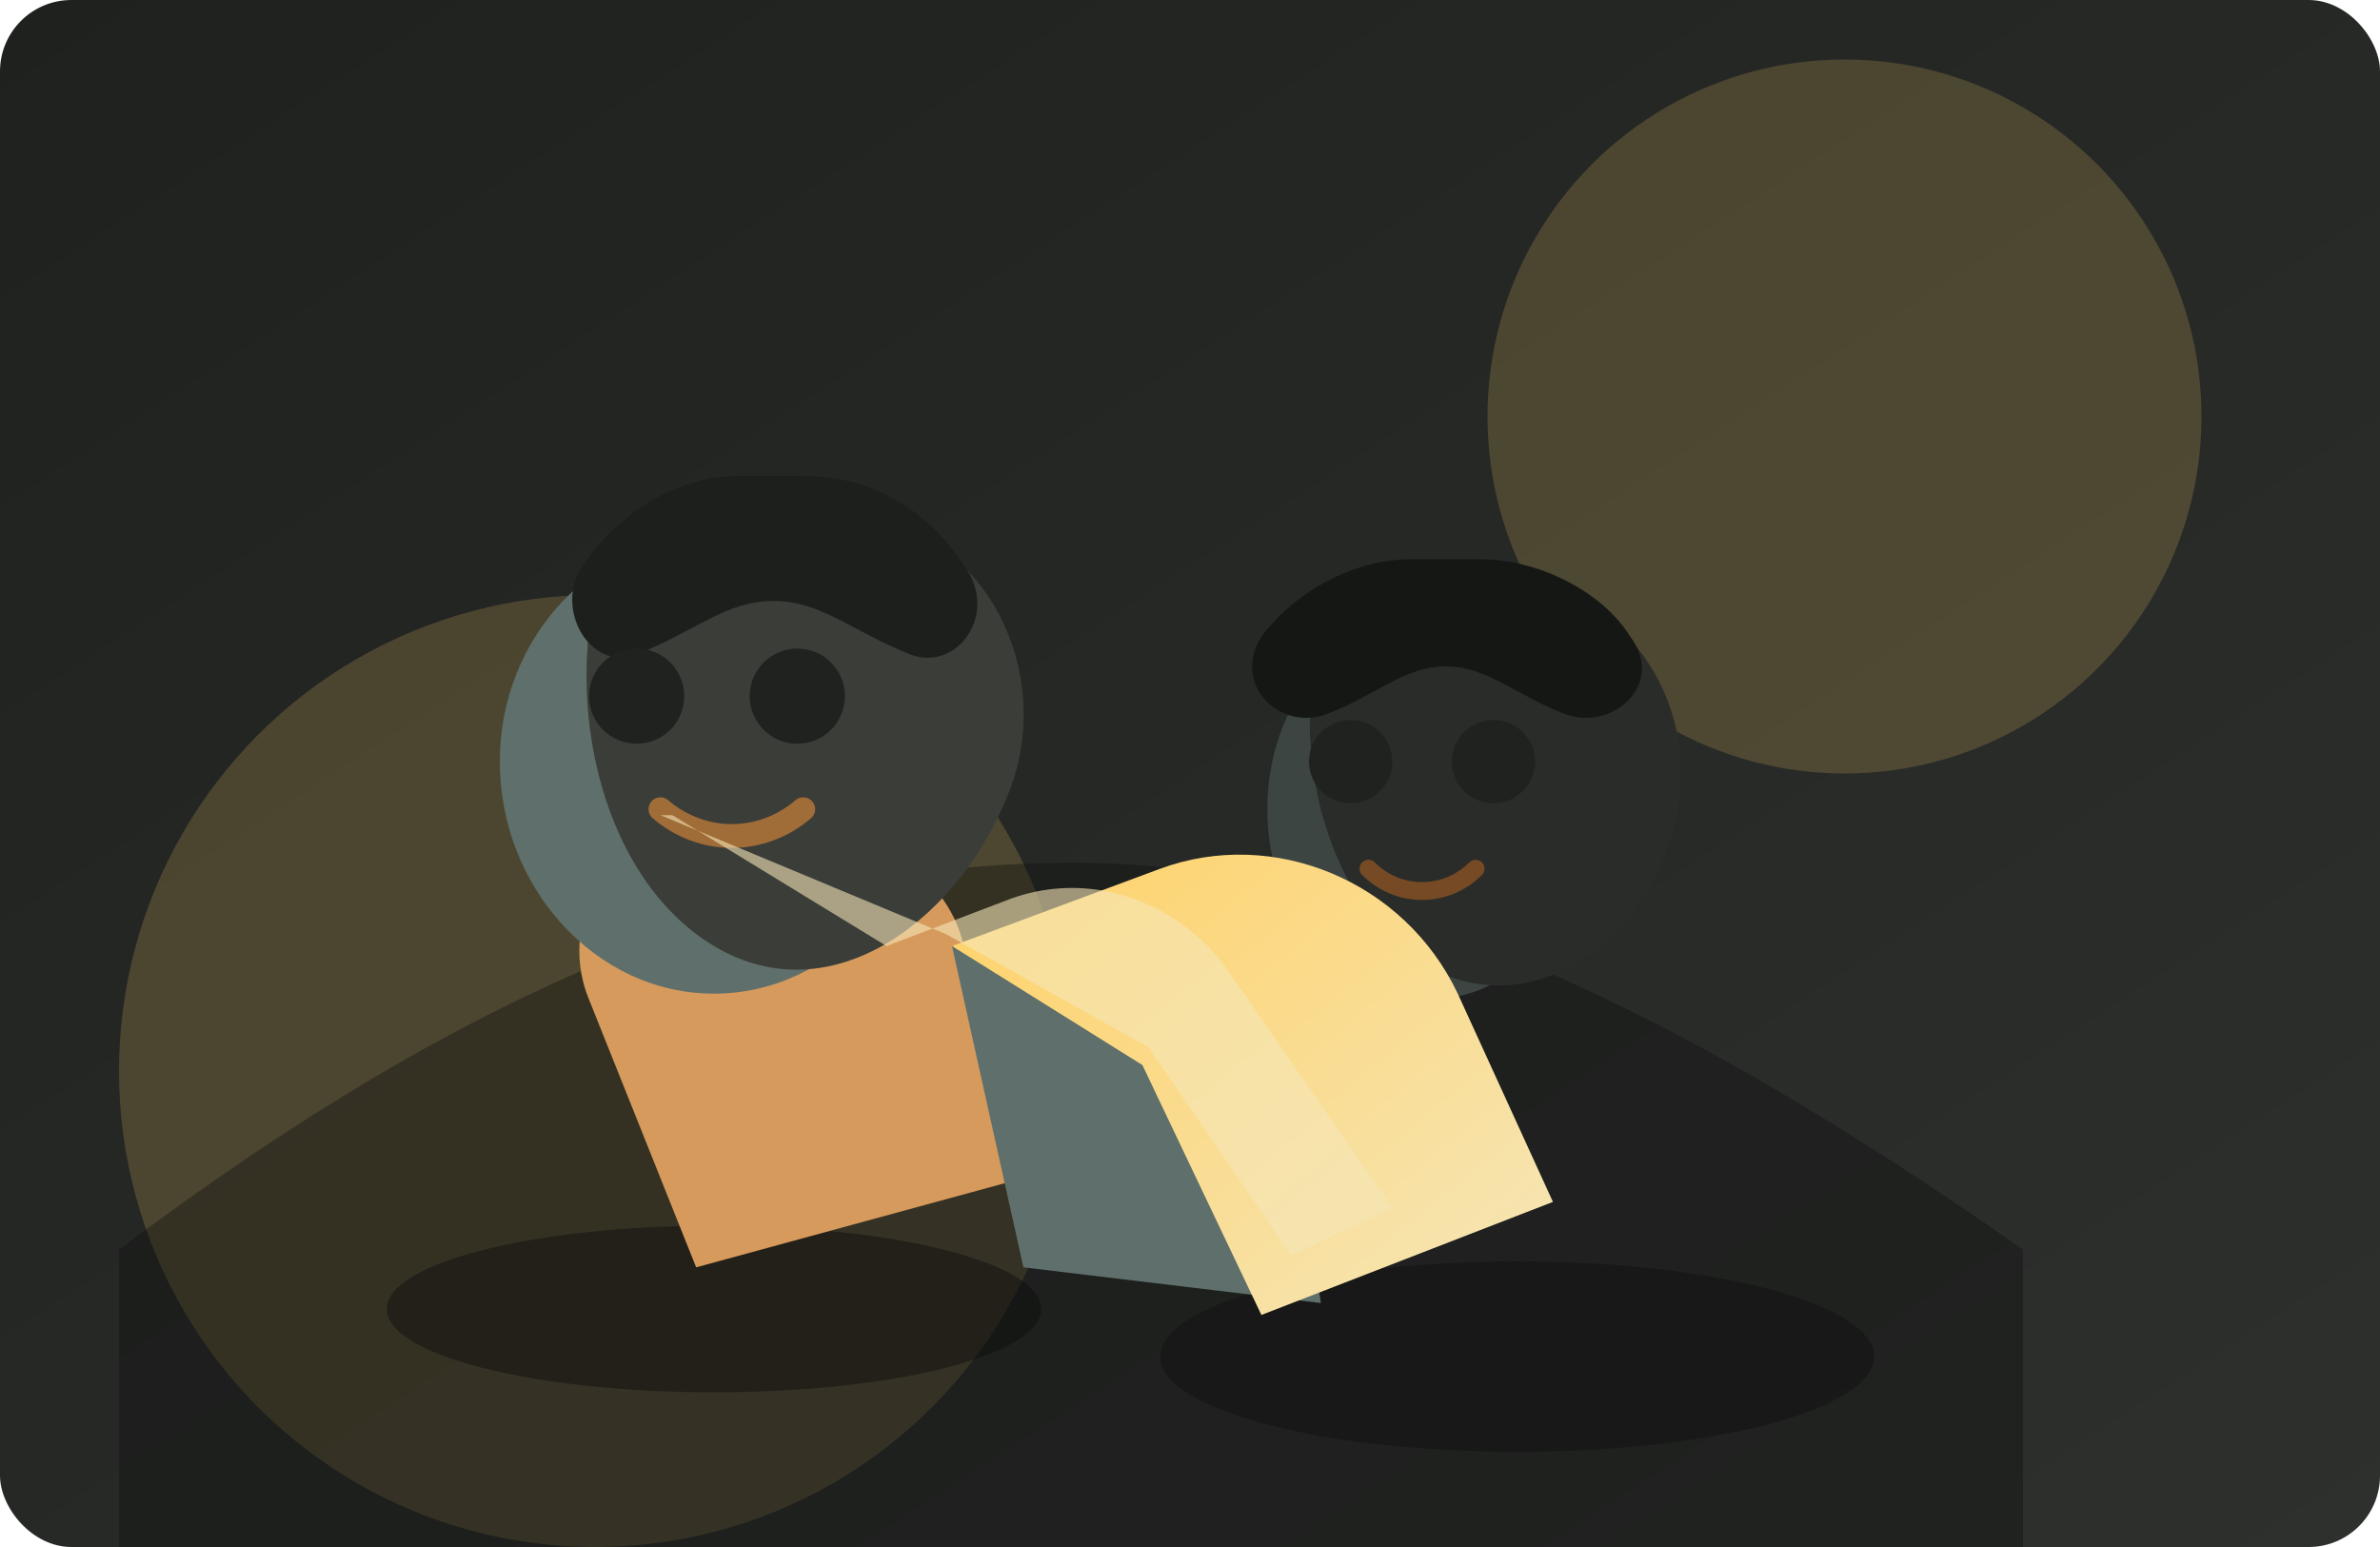 <svg xmlns="http://www.w3.org/2000/svg" viewBox="0 0 800 520">
  <defs>
    <linearGradient id="recoveryBg" x1="0" y1="0" x2="1" y2="1">
      <stop offset="0%" stop-color="#1f211f"/>
      <stop offset="100%" stop-color="#2d302d"/>
    </linearGradient>
    <linearGradient id="highlight" x1="0" y1="0" x2="1" y2="1">
      <stop offset="0%" stop-color="#ffd166"/>
      <stop offset="100%" stop-color="#f5e6b8"/>
    </linearGradient>
  </defs>
  <rect width="800" height="520" fill="url(#recoveryBg)" rx="24"/>
  <g opacity="0.18" fill="#ffd166">
    <circle cx="620" cy="140" r="120"/>
    <circle cx="200" cy="360" r="160"/>
  </g>
  <g fill="#0f100f" opacity="0.4">
    <path d="M40 420c120-90 220-130 320-130s200 46 320 130v100H40z"/>
  </g>
  <g>
    <ellipse cx="240" cy="440" rx="110" ry="28" fill="#0c0c0c" opacity="0.45"/>
    <ellipse cx="510" cy="456" rx="120" ry="32" fill="#0c0c0c" opacity="0.38"/>
  </g>
  <g fill="#d69a5c">
    <path d="M226 274c-24 10-38 38-28 62l36 90 110-30-20-78c-6-26-34-42-60-30l-38 18z"/>
    <path d="M320 318l24 108 100 12-18-124z" fill="#5f6f6b"/>
  </g>
  <g>
    <path d="M240 180c-40 0-72 34-72 76s32 78 72 78 72-36 72-78-32-76-72-76z" fill="#5f6f6b"/>
    <path d="M204 186c-16 44-4 108 36 132s84-10 100-54c12-34-4-70-28-82-30-16-84-22-108 4z" fill="#3b3d39"/>
    <path d="M248 160c-20 0-40 12-52 30-10 14 2 36 18 30 20-8 30-18 46-18s26 10 46 18c16 6 30-14 18-30-12-18-30-30-54-30z" fill="#1d1f1d"/>
    <circle cx="214" cy="234" r="16" fill="#202220"/>
    <circle cx="268" cy="234" r="16" fill="#202220"/>
    <path d="M222 272c14 12 34 12 48 0" fill="none" stroke="#a06c38" stroke-width="8" stroke-linecap="round"/>
  </g>
  <g>
    <path d="M480 208c-30 0-54 28-54 64s24 64 54 64 54-28 54-64-24-64-54-64z" fill="#3c4541"/>
    <path d="M444 214c-12 44 6 96 38 112s68-6 80-46c10-32-6-64-26-74-28-12-70-18-92 8z" fill="#2a2c2a"/>
    <path d="M474 188c-18 0-38 10-50 26-10 16 6 32 22 26 16-6 26-16 40-16s24 10 40 16c16 6 34-10 22-26-10-16-32-26-50-26z" fill="#151715"/>
    <circle cx="454" cy="256" r="14" fill="#202220"/>
    <circle cx="502" cy="256" r="14" fill="#202220"/>
    <path d="M460 292c10 10 26 10 36 0" fill="none" stroke="#754a24" stroke-width="6" stroke-linecap="round"/>
  </g>
  <path d="M320 318l70-26c38-14 82 4 100 42l32 70-98 38-40-84-64-40z" fill="url(#highlight)"/>
  <path d="M226 274l72 44 42-16c28-10 58 2 74 26l54 78-34 16-48-70-68-38-96-40z" fill="#f5e6b8" opacity="0.6"/>
</svg>
